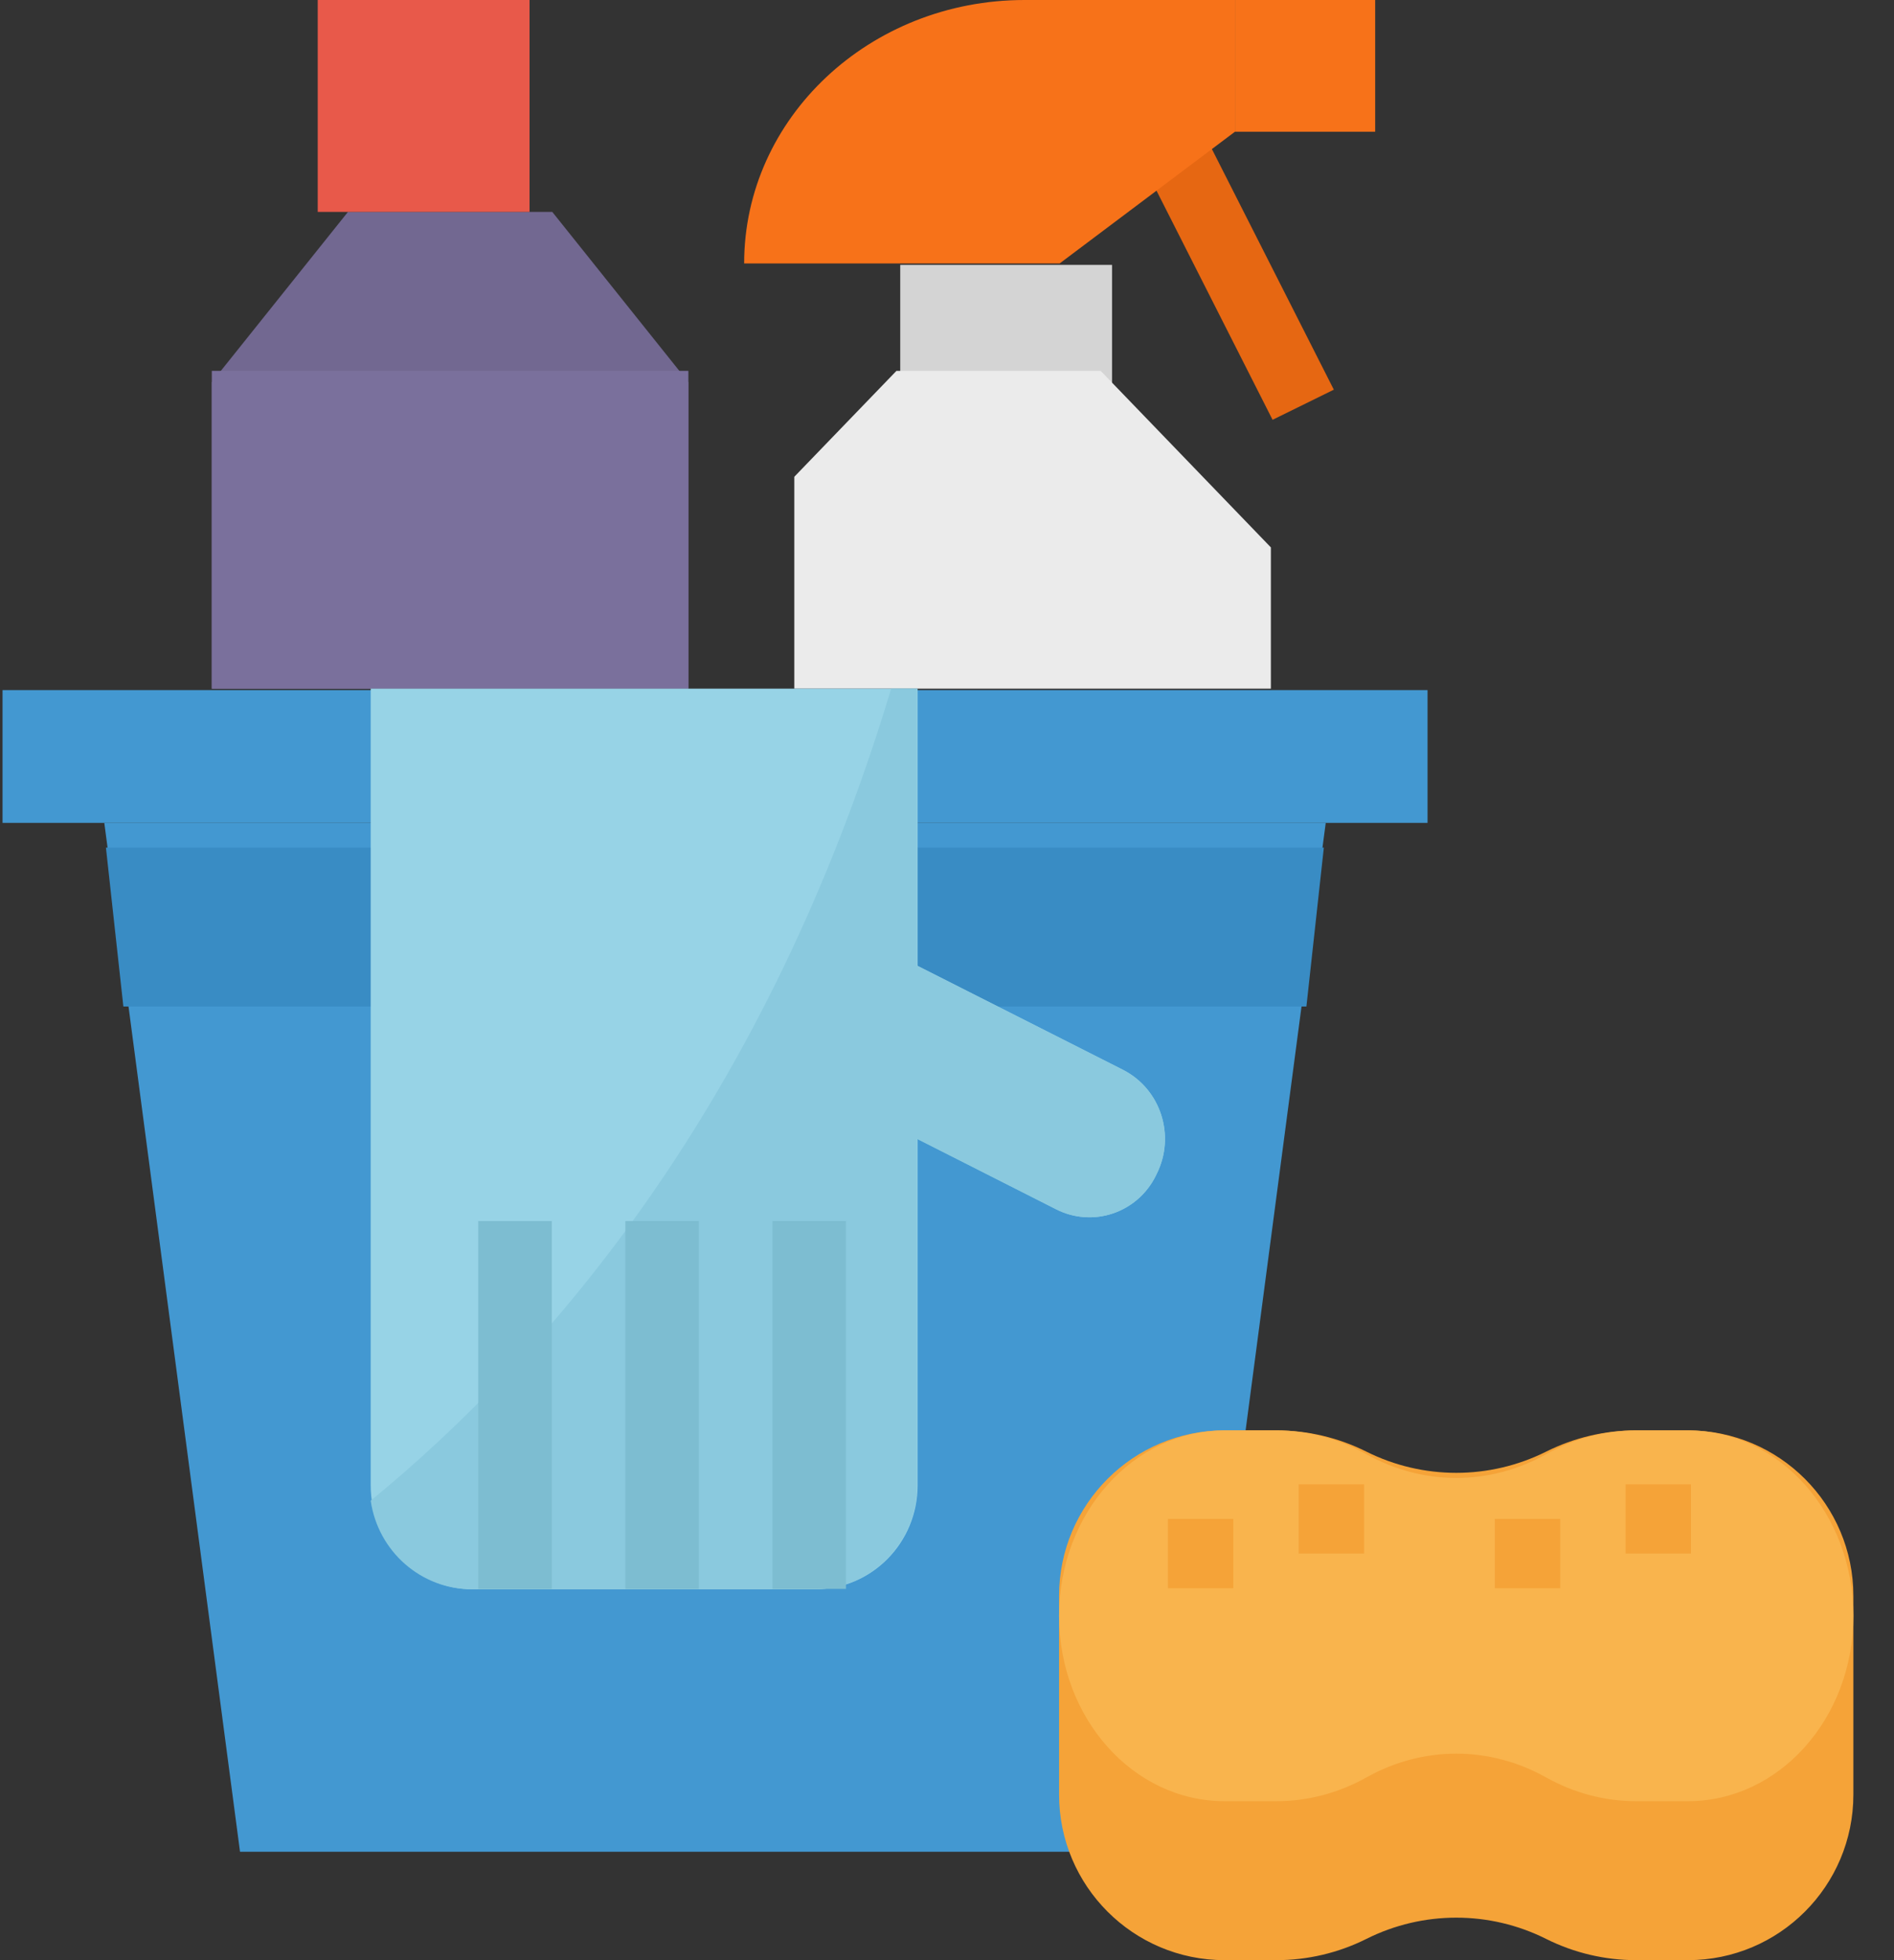 <svg width="29" height="30" viewBox="0 0 29 30" fill="none" xmlns="http://www.w3.org/2000/svg">
<rect x="0" y="0" width="29" height="30" fill="#333333" stroke="none"/>
<g clip-path="url(#clip0_136_42650)">
<path d="M18.221 28.341H3.675L1.597 12.594H20.299L18.221 28.341Z" fill="#4398D1"/>
<path d="M21.858 10.562H0.039V12.594H21.858V10.562Z" fill="#4398D1"/>
<path d="M1.622 12.973L1.889 15.405H20.003L20.27 12.973H1.622Z" fill="#398CC4"/>
<path d="M10.54 10.541H3.243V5.849L5.328 3.243H8.456L10.54 5.849V10.541Z" fill="#726891"/>
<path d="M8.108 0H4.865V3.243H8.108V0Z" fill="#E8594A"/>
<path d="M10.54 5.676H3.243V10.54H10.54V5.676Z" fill="#7A709C"/>
<path d="M17.346 2.204L18.283 1.743L20.423 5.964L19.485 6.425L17.346 2.204Z" fill="#E66712"/>
<path d="M21.056 0H18.909V2.016H21.056V0Z" fill="#F77219"/>
<path d="M16.225 4.032H11.394C11.394 1.805 13.316 0 15.688 0H18.909V2.016L16.225 4.032Z" fill="#F77219"/>
<path d="M17.027 4.054H13.784V6.487H17.027V4.054Z" fill="#D4D4D4"/>
<path d="M13.726 5.676H16.853L19.459 8.378V10.54H12.162V7.297L13.726 5.676Z" fill="#EBEBEB"/>
<path d="M25.845 21.892H25.051C24.573 21.892 24.102 22.003 23.674 22.217C22.808 22.65 21.787 22.65 20.921 22.217C20.493 22.003 20.022 21.892 19.544 21.892H18.75C17.351 21.892 16.216 23.026 16.216 24.426V27.466C16.216 28.865 17.351 30 18.75 30H19.544C20.021 30 20.493 29.889 20.921 29.675C21.787 29.241 22.808 29.241 23.674 29.675C24.102 29.889 24.573 30 25.051 30H25.845C27.244 30 28.378 28.865 28.378 27.466V24.426C28.378 23.026 27.244 21.892 25.845 21.892Z" fill="#F5A338"/>
<path d="M25.845 27.567H25.051C24.573 27.567 24.102 27.443 23.674 27.204C22.808 26.718 21.787 26.718 20.921 27.204C20.493 27.443 20.022 27.567 19.544 27.567H18.75C17.351 27.567 16.216 26.297 16.216 24.73C16.216 23.163 17.351 21.892 18.75 21.892H19.544C20.021 21.892 20.493 22.017 20.921 22.256C21.787 22.741 22.808 22.741 23.674 22.256C24.102 22.017 24.573 21.892 25.051 21.892H25.845C27.244 21.892 28.378 23.163 28.378 24.73C28.378 26.297 27.244 27.567 25.845 27.567Z" fill="#F9B44D"/>
<path d="M25.891 22.717H24.89V23.777H25.891V22.717Z" fill="#F5A338"/>
<path d="M20.886 22.717H19.885V23.777H20.886V22.717Z" fill="#F5A338"/>
<path d="M18.884 23.247H17.883V24.308H18.884V23.247Z" fill="#F5A338"/>
<path d="M23.889 23.247H22.888V24.308H23.889V23.247Z" fill="#F5A338"/>
<path d="M14.05 14.782V10.54H5.676V22.734C5.676 23.612 6.379 24.324 7.246 24.324H12.479C13.347 24.324 14.05 23.612 14.05 22.734V17.432L16.174 18.509C16.735 18.793 17.416 18.563 17.697 17.995C17.697 17.995 17.697 17.995 17.697 17.994L17.71 17.968C18.003 17.385 17.774 16.672 17.2 16.376C17.198 16.375 17.195 16.373 17.192 16.372L14.05 14.782Z" fill="#97D3E6"/>
<path d="M17.191 16.372L14.043 14.782V10.54H13.645C11.742 16.868 8.402 20.735 5.676 22.968C5.789 23.747 6.449 24.324 7.227 24.324H12.47C13.338 24.324 14.043 23.612 14.043 22.734V17.432L16.171 18.509C16.733 18.793 17.416 18.563 17.697 17.995C17.697 17.995 17.697 17.995 17.697 17.994L17.71 17.968C18.004 17.385 17.774 16.672 17.198 16.376C17.196 16.375 17.194 16.373 17.191 16.372Z" fill="#8AC9DE"/>
<path d="M8.449 18.688H7.323V24.318H8.449V18.688Z" fill="#7DBDD1"/>
<path d="M10.701 18.688H9.575V24.318H10.701V18.688Z" fill="#7DBDD1"/>
<path d="M12.953 18.688H11.827V24.318H12.953V18.688Z" fill="#7DBDD1"/>
</g>
<defs>
<clipPath id="clip0_136_42650">
<rect width="28.378" height="30" fill="white"/>
</clipPath>
</defs>
</svg>
